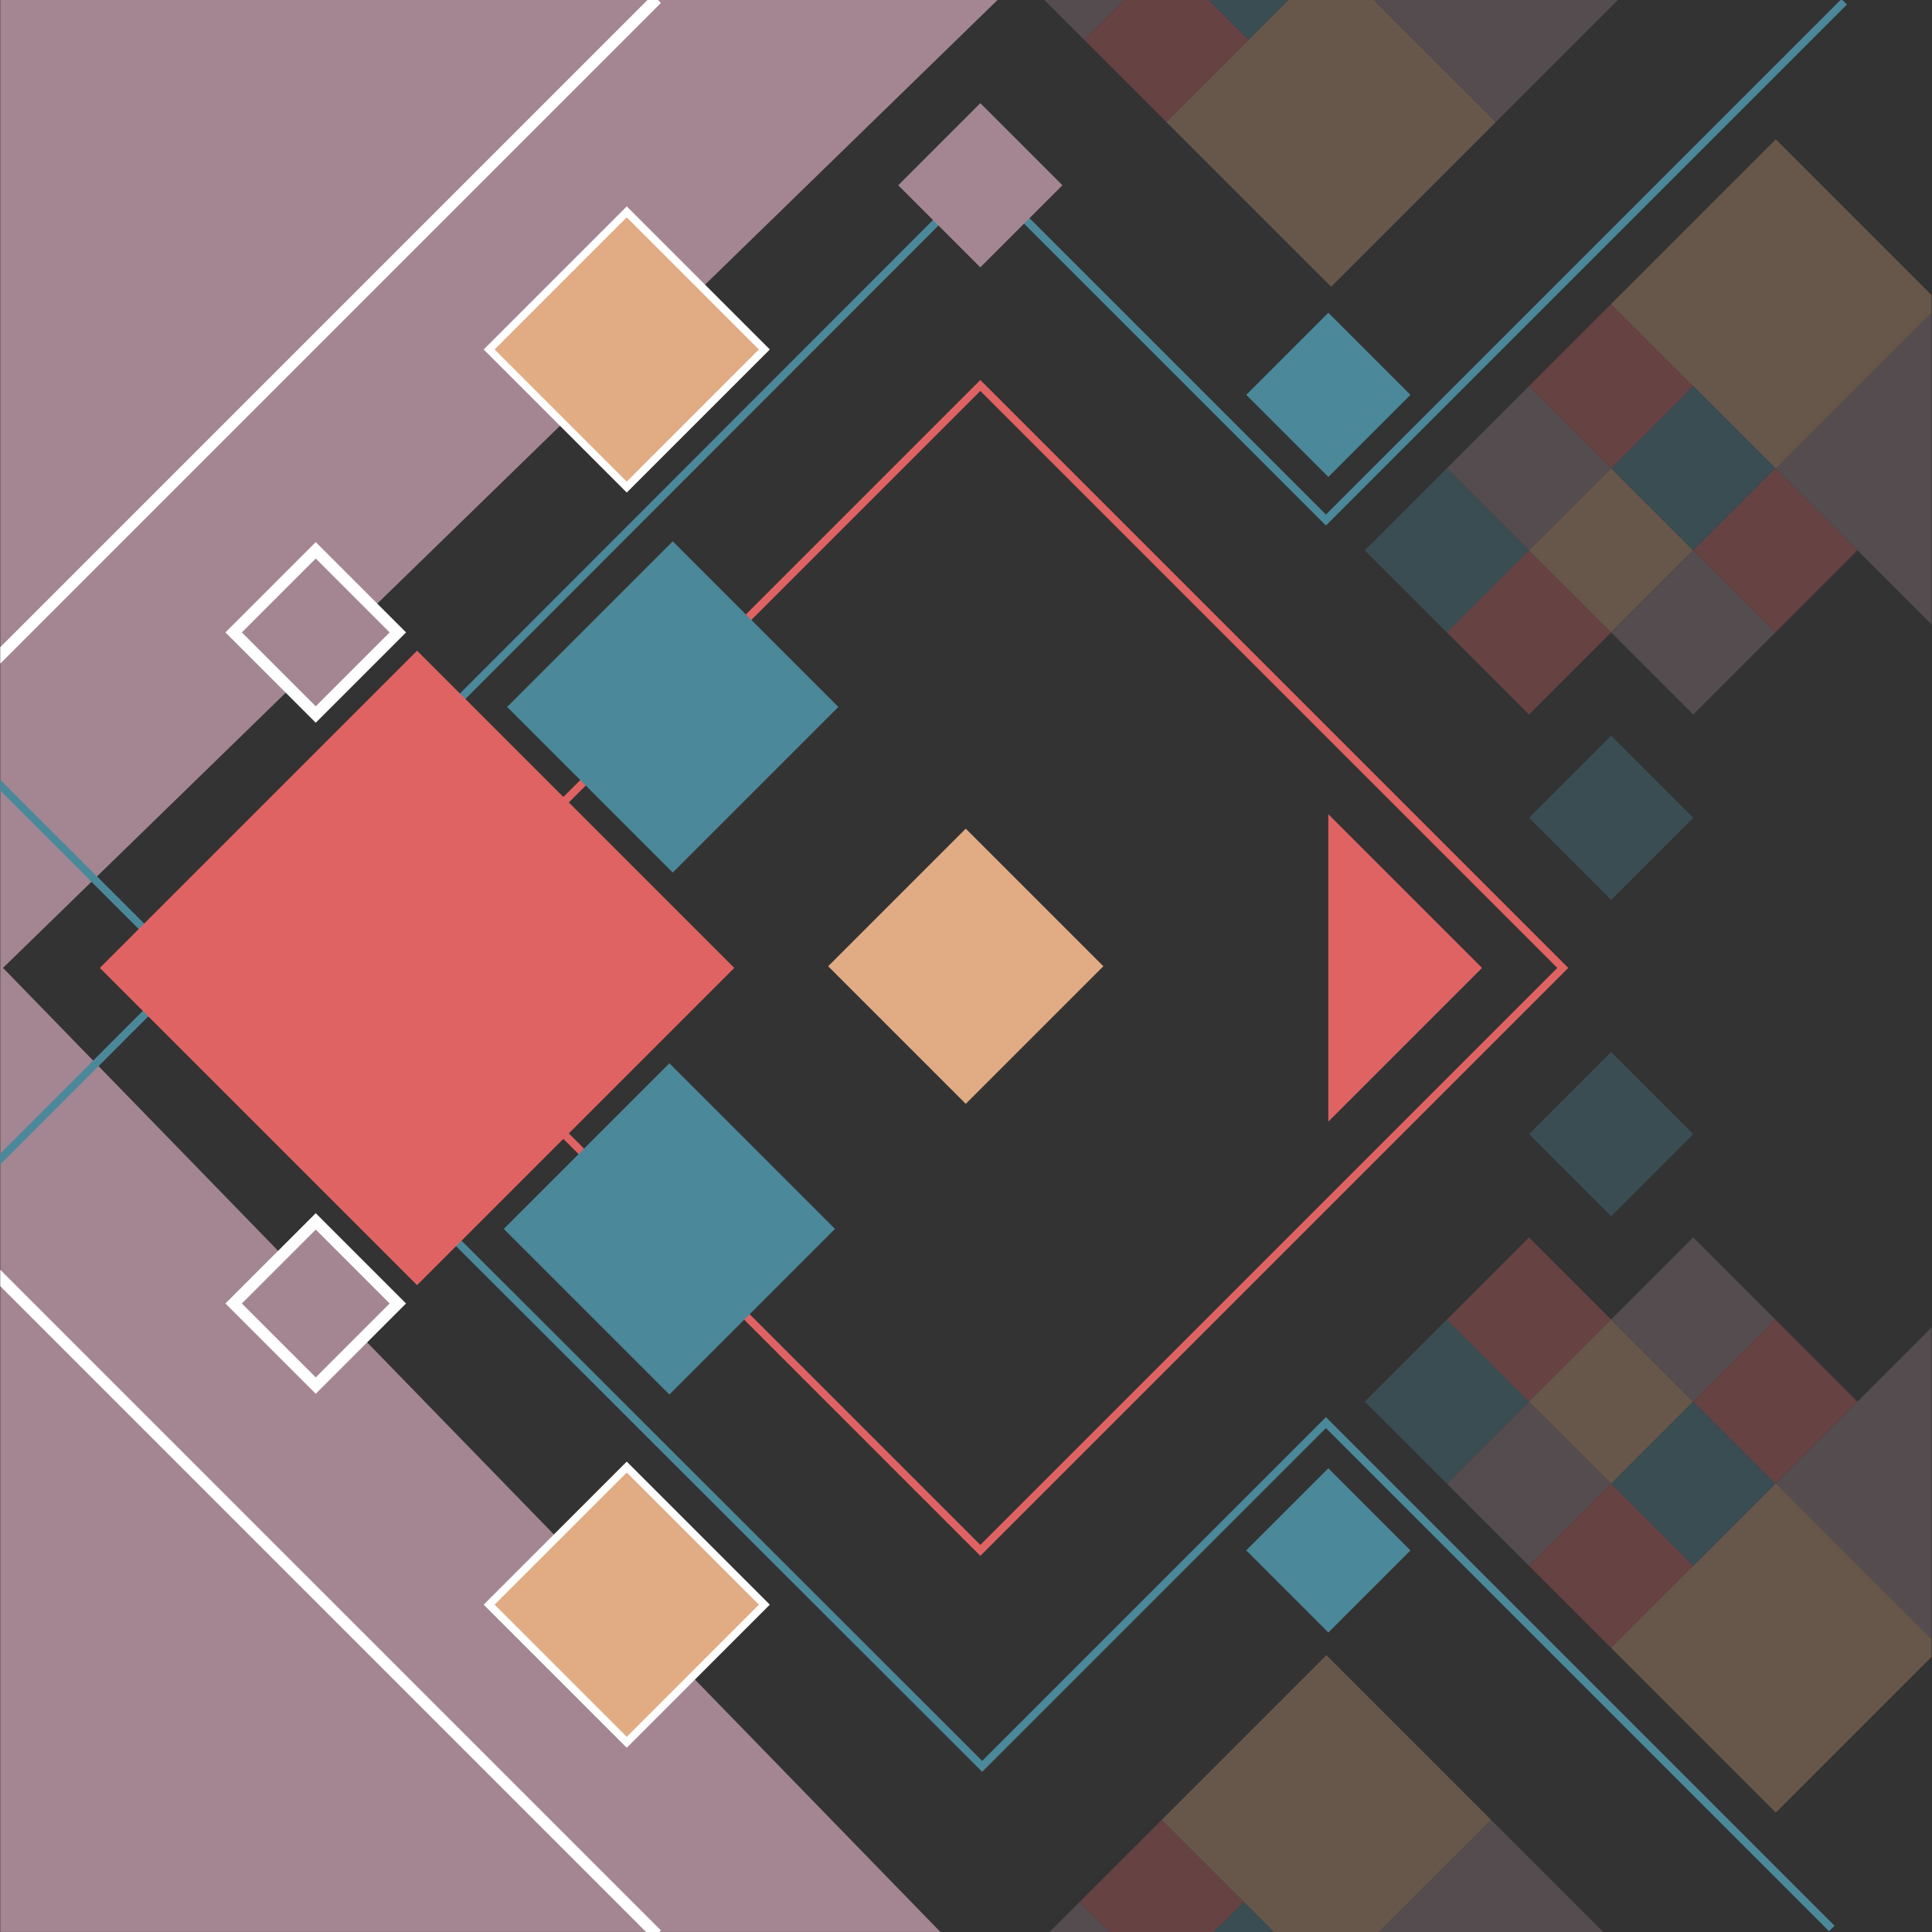 <?xml version="1.0" encoding="UTF-8" standalone="no"?>
<!-- Created with Inkscape (http://www.inkscape.org/) -->

<svg
   xmlns:dc="http://purl.org/dc/elements/1.1/"
   xmlns:cc="http://creativecommons.org/ns#"
   xmlns:rdf="http://www.w3.org/1999/02/22-rdf-syntax-ns#"
   xmlns:svg="http://www.w3.org/2000/svg"
   xmlns="http://www.w3.org/2000/svg"
   xmlns:sodipodi="http://sodipodi.sourceforge.net/DTD/sodipodi-0.dtd"
   xmlns:inkscape="http://www.inkscape.org/namespaces/inkscape"
   version="1.1"
   id="svg2"
   xml:space="preserve"
   width="4000"
   height="4000"
   viewBox="0 0 4000 4000"
   sodipodi:docname="pattern.svg"
   inkscape:version="0.92.2 (unknown)"><rect x="0" y="0" width="4000" height="4000" fill="#333333" stroke="none"/><defs
     id="defs6"><clipPath
       clipPathUnits="userSpaceOnUse"
       id="clipPath22"><path
         d="M 0.435,0 H 500.001 V 500 H 0.435 Z"
         id="path20"
         inkscape:connector-curvature="0" /></clipPath><clipPath
       clipPathUnits="userSpaceOnUse"
       id="clipPath38"><path
         d="M 0.435,0 H 500.001 V 500 H 0.435 Z"
         id="path36"
         inkscape:connector-curvature="0" /></clipPath><clipPath
       clipPathUnits="userSpaceOnUse"
       id="clipPath66"><path
         d="M 0.435,0 H 500.001 V 500 H 0.435 Z"
         id="path64"
         inkscape:connector-curvature="0" /></clipPath><clipPath
       clipPathUnits="userSpaceOnUse"
       id="clipPath74"><path
         d="M 353.37,463.674 H 544.856 V 266.95 H 353.37 Z"
         id="path72"
         inkscape:connector-curvature="0" /></clipPath><clipPath
       clipPathUnits="userSpaceOnUse"
       id="clipPath130"><path
         d="M 238.354,622.263 H 429.84 V 425.54 H 238.354 Z"
         id="path128"
         inkscape:connector-curvature="0" /></clipPath><clipPath
       clipPathUnits="userSpaceOnUse"
       id="clipPath162"><path
         d="M 237.138,71.604 H 428.623 V -125.12 H 237.138 Z"
         id="path160"
         inkscape:connector-curvature="0" /></clipPath><clipPath
       clipPathUnits="userSpaceOnUse"
       id="clipPath194"><path
         d="M 353.37,227.607 H 544.856 V 30.883 H 353.37 Z"
         id="path192"
         inkscape:connector-curvature="0" /></clipPath><clipPath
       clipPathUnits="userSpaceOnUse"
       id="clipPath290"><path
         d="M 0.435,0 H 500.001 V 500 H 0.435 Z"
         id="path288"
         inkscape:connector-curvature="0" /></clipPath><clipPath
       clipPathUnits="userSpaceOnUse"
       id="clipPath316"><path
         d="M 0,500 H 500 V 0 H 0 Z"
         id="path314"
         inkscape:connector-curvature="0" /></clipPath></defs><sodipodi:namedview
     pagecolor="#ffffff"
     bordercolor="#666666"
     borderopacity="1"
     objecttolerance="10"
     gridtolerance="10"
     guidetolerance="10"
     inkscape:pageopacity="0"
     inkscape:pageshadow="2"
     inkscape:window-width="1650"
     inkscape:window-height="1027"
     id="namedview4"
     showgrid="false"
     inkscape:zoom="0.16235856"
     inkscape:cx="1870.6403"
     inkscape:cy="2456.1709"
     inkscape:window-x="0"
     inkscape:window-y="0"
     inkscape:window-maximized="0"
     inkscape:current-layer="g10" /><g
     id="g10"
     inkscape:groupmode="layer"
     inkscape:label="208170-OZRN0V-550"
     transform="matrix(1.333,0,0,-1.333,0,4000)"><g
       id="g12"
       transform="matrix(6.005,0,0,6.005,0.435,3002.607)"><path
         d="M 0,0 V -500 H 243.151 L 0.703,-250.651 258.254,0 Z"
         style="fill:#a48692;fill-opacity:1;fill-rule:nonzero;stroke:none"
         id="path14"
         inkscape:connector-curvature="0" /></g><g
       id="g16"
       transform="matrix(6.005,0,0,6.005,-2.176,0)"><g
         id="g18"
         clip-path="url(#clipPath22)"><g
           id="g24"
           transform="translate(-12.383,309.42)"><path
             d="m 0,0 266.782,-266.578 88.912,88.912 130.849,-130.849"
             style="fill:none;stroke:#4b899a;stroke-width:2;stroke-linecap:butt;stroke-linejoin:miter;stroke-miterlimit:10;stroke-dasharray:none;stroke-opacity:1"
             id="path26"
             inkscape:connector-curvature="0" /></g></g></g><g
       id="g28"
       transform="matrix(6.005,0,0,6.005,2427.323,1497.398)"><path
         d="M 0,0 -150.652,150.652 -301.305,0 -150.652,-150.652 Z"
         style="fill:none;stroke:#e06364;stroke-width:2;stroke-linecap:butt;stroke-linejoin:miter;stroke-miterlimit:10;stroke-dasharray:none;stroke-opacity:1"
         id="path30"
         inkscape:connector-curvature="0" /></g><g
       id="g32"
       transform="matrix(6.005,0,0,6.005,-2.176,0)"><g
         id="g34"
         clip-path="url(#clipPath38)"><g
           id="g40"
           transform="translate(-14.036,185.447)"><path
             d="m 0,0 268.436,268.663 88.912,-88.912 134.048,134.048"
             style="fill:none;stroke:#4b899a;stroke-width:2;stroke-linecap:butt;stroke-linejoin:miter;stroke-miterlimit:10;stroke-dasharray:none;stroke-opacity:1"
             id="path42"
             inkscape:connector-curvature="0" /></g></g></g><g
       id="g44"
       transform="matrix(6.005,0,0,6.005,1140.505,1497.398)"><path
         d="M 0,0 -82.05,-82.05 -164.1,0 -82.05,82.05 Z"
         style="fill:#e06364;fill-opacity:1;fill-rule:nonzero;stroke:none"
         id="path46"
         inkscape:connector-curvature="0" /></g><g
       id="g48"
       transform="matrix(6.005,0,0,6.005,1302.117,1902.73)"><path
         d="M 0,0 -42.831,-42.831 -85.663,0 -42.831,42.832 Z"
         style="fill:#4b899a;fill-opacity:1;fill-rule:nonzero;stroke:none"
         id="path50"
         inkscape:connector-curvature="0" /></g><g
       id="g52"
       transform="matrix(6.005,0,0,6.005,1650.145,2713.001)"><path
         d="M 0,0 -21.235,-21.235 -42.47,0 -21.235,21.235 Z"
         style="fill:#a48692;fill-opacity:1;fill-rule:nonzero;stroke:none"
         id="path54"
         inkscape:connector-curvature="0" /></g><g
       id="g56"
       transform="matrix(6.005,0,0,6.005,2190.682,2387.491)"><path
         d="M 0,0 -21.235,-21.235 -42.47,0 -21.235,21.235 Z"
         style="fill:#4b899a;fill-opacity:1;fill-rule:nonzero;stroke:none"
         id="path58"
         inkscape:connector-curvature="0" /></g><g
       id="g60"
       transform="matrix(6.005,0,0,6.005,-2.176,0)"><g
         id="g62"
         clip-path="url(#clipPath66)"><g
           id="g68"><g
             id="g70" /><g
             id="g122"><g
               clip-path="url(#clipPath74)"
               id="g120"
               style="opacity:0.3"><g
                 transform="translate(395.84,357.375)"
                 id="g78"><path
                   d="M 0,0 -21.235,-21.235 -42.47,0 -21.235,21.235 Z"
                   style="fill:#4b899a;fill-opacity:1;fill-rule:nonzero;stroke:none"
                   id="path76"
                   inkscape:connector-curvature="0" /></g><g
                 transform="translate(417.075,378.611)"
                 id="g82"><path
                   d="M 0,0 -21.235,-21.235 -42.47,0 -21.235,21.235 Z"
                   style="fill:#a48692;fill-opacity:1;fill-rule:nonzero;stroke:none"
                   id="path80"
                   inkscape:connector-curvature="0" /></g><g
                 transform="translate(417.075,336.141)"
                 id="g86"><path
                   d="M 0,0 -21.235,-21.235 -42.47,0 -21.235,21.235 Z"
                   style="fill:#e06364;fill-opacity:1;fill-rule:nonzero;stroke:none"
                   id="path84"
                   inkscape:connector-curvature="0" /></g><g
                 transform="translate(438.31,399.846)"
                 id="g90"><path
                   d="M 0,0 -21.235,-21.235 -42.47,0 -21.235,21.235 Z"
                   style="fill:#e06364;fill-opacity:1;fill-rule:nonzero;stroke:none"
                   id="path88"
                   inkscape:connector-curvature="0" /></g><g
                 transform="translate(438.31,357.375)"
                 id="g94"><path
                   d="M 0,0 -21.235,-21.235 -42.47,0 -21.235,21.235 Z"
                   style="fill:#e1ab83;fill-opacity:1;fill-rule:nonzero;stroke:none"
                   id="path92"
                   inkscape:connector-curvature="0" /></g><g
                 transform="translate(502.262,421.08)"
                 id="g98"><path
                   d="M 0,0 -42.593,-42.593 -85.187,0 -42.593,42.594 Z"
                   style="fill:#e1ab83;fill-opacity:1;fill-rule:nonzero;stroke:none"
                   id="path96"
                   inkscape:connector-curvature="0" /></g><g
                 transform="translate(438.31,288.185)"
                 id="g102"><path
                   d="M 0,0 -21.235,-21.235 -42.47,0 -21.235,21.235 Z"
                   style="fill:#4b899a;fill-opacity:1;fill-rule:nonzero;stroke:none"
                   id="path100"
                   inkscape:connector-curvature="0" /></g><g
                 transform="translate(459.545,336.141)"
                 id="g106"><path
                   d="M 0,0 -21.235,-21.235 -42.47,0 -21.235,21.235 Z"
                   style="fill:#a48692;fill-opacity:1;fill-rule:nonzero;stroke:none"
                   id="path104"
                   inkscape:connector-curvature="0" /></g><g
                 transform="translate(480.78,357.375)"
                 id="g110"><path
                   d="M 0,0 -21.235,-21.235 -42.47,0 -21.235,21.235 Z"
                   style="fill:#e06364;fill-opacity:1;fill-rule:nonzero;stroke:none"
                   id="path108"
                   inkscape:connector-curvature="0" /></g><g
                 transform="translate(459.545,378.611)"
                 id="g114"><path
                   d="M 0,0 -21.235,-21.235 -42.47,0 -21.235,21.235 Z"
                   style="fill:#4b899a;fill-opacity:1;fill-rule:nonzero;stroke:none"
                   id="path112"
                   inkscape:connector-curvature="0" /></g><g
                 transform="translate(544.856,378.487)"
                 id="g118"><path
                   d="M 0,0 -42.594,-42.594 -85.187,0 -42.594,42.593 Z"
                   style="fill:#a48692;fill-opacity:1;fill-rule:nonzero;stroke:none"
                   id="path116"
                   inkscape:connector-curvature="0" /></g></g></g></g><g
           id="g124"><g
             id="g126" /><g
             id="g154"><g
               clip-path="url(#clipPath130)"
               id="g152"
               style="opacity:0.3"><g
                 transform="translate(302.059,510.603)"
                 id="g134"><path
                   d="M 0,0 -21.235,21.235 -42.47,0 -21.235,-21.235 Z"
                   style="fill:#a48692;fill-opacity:1;fill-rule:nonzero;stroke:none"
                   id="path132"
                   inkscape:connector-curvature="0" /></g><g
                 transform="translate(323.294,489.368)"
                 id="g138"><path
                   d="M 0,0 -21.235,21.235 -42.47,0 -21.235,-21.235 Z"
                   style="fill:#e06364;fill-opacity:1;fill-rule:nonzero;stroke:none"
                   id="path136"
                   inkscape:connector-curvature="0" /></g><g
                 transform="translate(387.246,468.133)"
                 id="g142"><path
                   d="M 0,0 -42.593,42.594 -85.187,0 -42.593,-42.593 Z"
                   style="fill:#e1ab83;fill-opacity:1;fill-rule:nonzero;stroke:none"
                   id="path140"
                   inkscape:connector-curvature="0" /></g><g
                 transform="translate(344.529,510.603)"
                 id="g146"><path
                   d="M 0,0 -21.235,21.235 -42.47,0 -21.235,-21.235 Z"
                   style="fill:#4b899a;fill-opacity:1;fill-rule:nonzero;stroke:none"
                   id="path144"
                   inkscape:connector-curvature="0" /></g><g
                 transform="translate(429.84,510.727)"
                 id="g150"><path
                   d="M 0,0 -42.594,42.594 -85.187,0 -42.594,-42.594 Z"
                   style="fill:#a48692;fill-opacity:1;fill-rule:nonzero;stroke:none"
                   id="path148"
                   inkscape:connector-curvature="0" /></g></g></g></g><g
           id="g156"><g
             id="g158" /><g
             id="g186"><g
               clip-path="url(#clipPath162)"
               id="g184"
               style="opacity:0.3"><g
                 transform="translate(300.843,-13.46)"
                 id="g166"><path
                   d="M 0,0 -21.235,-21.235 -42.47,0 -21.235,21.235 Z"
                   style="fill:#a48692;fill-opacity:1;fill-rule:nonzero;stroke:none"
                   id="path164"
                   inkscape:connector-curvature="0" /></g><g
                 transform="translate(322.078,7.775)"
                 id="g170"><path
                   d="M 0,0 -21.235,-21.235 -42.47,0 -21.235,21.235 Z"
                   style="fill:#e06364;fill-opacity:1;fill-rule:nonzero;stroke:none"
                   id="path168"
                   inkscape:connector-curvature="0" /></g><g
                 transform="translate(386.03,29.01)"
                 id="g174"><path
                   d="M 0,0 -42.593,-42.593 -85.187,0 -42.593,42.594 Z"
                   style="fill:#e1ab83;fill-opacity:1;fill-rule:nonzero;stroke:none"
                   id="path172"
                   inkscape:connector-curvature="0" /></g><g
                 transform="translate(343.313,-13.46)"
                 id="g178"><path
                   d="M 0,0 -21.235,-21.235 -42.47,0 -21.235,21.235 Z"
                   style="fill:#4b899a;fill-opacity:1;fill-rule:nonzero;stroke:none"
                   id="path176"
                   inkscape:connector-curvature="0" /></g><g
                 transform="translate(428.623,-13.583)"
                 id="g182"><path
                   d="M 0,0 -42.593,-42.594 -85.187,0 -42.593,42.593 Z"
                   style="fill:#a48692;fill-opacity:1;fill-rule:nonzero;stroke:none"
                   id="path180"
                   inkscape:connector-curvature="0" /></g></g></g></g><g
           id="g188"><g
             id="g190" /><g
             id="g242"><g
               clip-path="url(#clipPath194)"
               id="g240"
               style="opacity:0.3"><g
                 transform="translate(395.84,137.182)"
                 id="g198"><path
                   d="M 0,0 -21.235,21.235 -42.47,0 -21.235,-21.235 Z"
                   style="fill:#4b899a;fill-opacity:1;fill-rule:nonzero;stroke:none"
                   id="path196"
                   inkscape:connector-curvature="0" /></g><g
                 transform="translate(417.075,115.947)"
                 id="g202"><path
                   d="M 0,0 -21.235,21.235 -42.47,0 -21.235,-21.235 Z"
                   style="fill:#a48692;fill-opacity:1;fill-rule:nonzero;stroke:none"
                   id="path200"
                   inkscape:connector-curvature="0" /></g><g
                 transform="translate(417.075,158.417)"
                 id="g206"><path
                   d="M 0,0 -21.235,21.235 -42.47,0 -21.235,-21.235 Z"
                   style="fill:#e06364;fill-opacity:1;fill-rule:nonzero;stroke:none"
                   id="path204"
                   inkscape:connector-curvature="0" /></g><g
                 transform="translate(438.31,94.712)"
                 id="g210"><path
                   d="M 0,0 -21.235,21.235 -42.47,0 -21.235,-21.235 Z"
                   style="fill:#e06364;fill-opacity:1;fill-rule:nonzero;stroke:none"
                   id="path208"
                   inkscape:connector-curvature="0" /></g><g
                 transform="translate(438.31,137.182)"
                 id="g214"><path
                   d="M 0,0 -21.235,21.235 -42.47,0 -21.235,-21.235 Z"
                   style="fill:#e1ab83;fill-opacity:1;fill-rule:nonzero;stroke:none"
                   id="path212"
                   inkscape:connector-curvature="0" /></g><g
                 transform="translate(502.262,73.477)"
                 id="g218"><path
                   d="M 0,0 -42.593,42.593 -85.187,0 -42.593,-42.593 Z"
                   style="fill:#e1ab83;fill-opacity:1;fill-rule:nonzero;stroke:none"
                   id="path216"
                   inkscape:connector-curvature="0" /></g><g
                 transform="translate(438.31,206.372)"
                 id="g222"><path
                   d="M 0,0 -21.235,21.235 -42.47,0 -21.235,-21.235 Z"
                   style="fill:#4b899a;fill-opacity:1;fill-rule:nonzero;stroke:none"
                   id="path220"
                   inkscape:connector-curvature="0" /></g><g
                 transform="translate(459.545,158.417)"
                 id="g226"><path
                   d="M 0,0 -21.235,21.235 -42.47,0 -21.235,-21.235 Z"
                   style="fill:#a48692;fill-opacity:1;fill-rule:nonzero;stroke:none"
                   id="path224"
                   inkscape:connector-curvature="0" /></g><g
                 transform="translate(480.78,137.182)"
                 id="g230"><path
                   d="M 0,0 -21.235,21.235 -42.47,0 -21.235,-21.235 Z"
                   style="fill:#e06364;fill-opacity:1;fill-rule:nonzero;stroke:none"
                   id="path228"
                   inkscape:connector-curvature="0" /></g><g
                 transform="translate(459.545,115.947)"
                 id="g234"><path
                   d="M 0,0 -21.235,21.235 -42.47,0 -21.235,-21.235 Z"
                   style="fill:#4b899a;fill-opacity:1;fill-rule:nonzero;stroke:none"
                   id="path232"
                   inkscape:connector-curvature="0" /></g><g
                 transform="translate(544.856,116.07)"
                 id="g238"><path
                   d="M 0,0 -42.594,42.594 -85.187,0 -42.594,-42.593 Z"
                   style="fill:#a48692;fill-opacity:1;fill-rule:nonzero;stroke:none"
                   id="path236"
                   inkscape:connector-curvature="0" /></g></g></g></g></g></g><g
       id="g244"
       transform="matrix(6.005,0,0,6.005,2190.682,592.699)"><path
         d="M 0,0 -21.235,-21.235 -42.47,0 -21.235,21.235 Z"
         style="fill:#4b899a;fill-opacity:1;fill-rule:nonzero;stroke:none"
         id="path246"
         inkscape:connector-curvature="0" /></g><g
       id="g248"
       transform="matrix(6.005,0,0,6.005,617.926,2018.506)"><path
         d="M 0,0 -21.235,-21.235 -42.47,0 -21.235,21.235 Z"
         style="fill:#a48692;fill-opacity:1;fill-rule:nonzero;stroke:none"
         id="path250"
         inkscape:connector-curvature="0" /></g><g
       id="g252"
       transform="matrix(6.005,0,0,6.005,617.926,2018.506)"><path
         d="M 0,0 -21.235,-21.235 -42.47,0 -21.235,21.235 Z"
         style="fill:none;stroke:#ffffff;stroke-width:3;stroke-linecap:butt;stroke-linejoin:miter;stroke-miterlimit:10;stroke-dasharray:none;stroke-opacity:1"
         id="path254"
         inkscape:connector-curvature="0" /></g><g
       id="g256"
       transform="matrix(6.005,0,0,6.005,1187.178,2457.96)"><path
         d="M 0,0 -35.591,-35.591 -71.181,0 l 35.59,35.591 z"
         style="fill:#e1ab83;fill-opacity:1;fill-rule:nonzero;stroke:none"
         id="path258"
         inkscape:connector-curvature="0" /></g><g
       id="g260"
       transform="matrix(6.005,0,0,6.005,1187.178,2457.96)"><path
         d="M 0,0 -35.591,-35.591 -71.181,0 l 35.59,35.591 z"
         style="fill:none;stroke:#ffffff;stroke-width:2;stroke-linecap:butt;stroke-linejoin:miter;stroke-miterlimit:10;stroke-dasharray:none;stroke-opacity:1"
         id="path262"
         inkscape:connector-curvature="0" /></g><g
       id="g264"
       transform="matrix(6.005,0,0,6.005,1187.178,508.414)"><path
         d="M 0,0 -35.591,-35.591 -71.181,0 l 35.59,35.591 z"
         style="fill:#e1ab83;fill-opacity:1;fill-rule:nonzero;stroke:none"
         id="path266"
         inkscape:connector-curvature="0" /></g><g
       id="g268"
       transform="matrix(6.005,0,0,6.005,1187.178,508.414)"><path
         d="M 0,0 -35.591,-35.591 -71.181,0 l 35.59,35.591 z"
         style="fill:none;stroke:#ffffff;stroke-width:2;stroke-linecap:butt;stroke-linejoin:miter;stroke-miterlimit:10;stroke-dasharray:none;stroke-opacity:1"
         id="path270"
         inkscape:connector-curvature="0" /></g><g
       id="g272"
       transform="matrix(6.005,0,0,6.005,617.926,976.201)"><path
         d="M 0,0 -21.235,-21.235 -42.47,0 -21.235,21.235 Z"
         style="fill:#a48692;fill-opacity:1;fill-rule:nonzero;stroke:none"
         id="path274"
         inkscape:connector-curvature="0" /></g><g
       id="g276"
       transform="matrix(6.005,0,0,6.005,617.926,976.201)"><path
         d="M 0,0 -21.235,-21.235 -42.47,0 -21.235,21.235 Z"
         style="fill:none;stroke:#ffffff;stroke-width:3;stroke-linecap:butt;stroke-linejoin:miter;stroke-miterlimit:10;stroke-dasharray:none;stroke-opacity:1"
         id="path278"
         inkscape:connector-curvature="0" /></g><g
       id="g280"
       transform="matrix(6.005,0,0,6.005,1296.887,1092.065)"><path
         d="M 0,0 -42.832,-42.831 -85.663,0 -42.832,42.831 Z"
         style="fill:#4b899a;fill-opacity:1;fill-rule:nonzero;stroke:none"
         id="path282"
         inkscape:connector-curvature="0" /></g><g
       id="g284"
       transform="matrix(6.005,0,0,6.005,-2.176,0)"><g
         id="g286"
         clip-path="url(#clipPath290)"><g
           id="g292"
           transform="translate(-12.395,317.359)"><path
             d="M 0,0 182.641,182.641"
             style="fill:none;stroke:#ffffff;stroke-width:3;stroke-linecap:butt;stroke-linejoin:miter;stroke-miterlimit:10;stroke-dasharray:none;stroke-opacity:1"
             id="path294"
             inkscape:connector-curvature="0" /></g><g
           id="g296"
           transform="translate(170.246,-0.65)"><path
             d="M 0,0 -182.64,182.64"
             style="fill:none;stroke:#ffffff;stroke-width:3;stroke-linecap:butt;stroke-linejoin:miter;stroke-miterlimit:10;stroke-dasharray:none;stroke-opacity:1"
             id="path298"
             inkscape:connector-curvature="0" /></g></g></g><g
       id="g300"
       transform="matrix(6.005,0,0,6.005,2301.882,1497.398)"><path
         d="M 0,0 -39.761,39.761 V -39.761 Z"
         style="fill:#e06364;fill-opacity:1;fill-rule:nonzero;stroke:none"
         id="path302"
         inkscape:connector-curvature="0" /></g><g
       transform="matrix(6.005,0,0,6.005,1713.728,1500)"
       id="g795"><path
         inkscape:connector-curvature="0"
         id="path793"
         style="fill:#e1ab83;fill-opacity:1;fill-rule:nonzero;stroke:none"
         d="M 0,0 -35.591,-35.591 -71.181,0 l 35.59,35.591 z" /></g></g></svg>